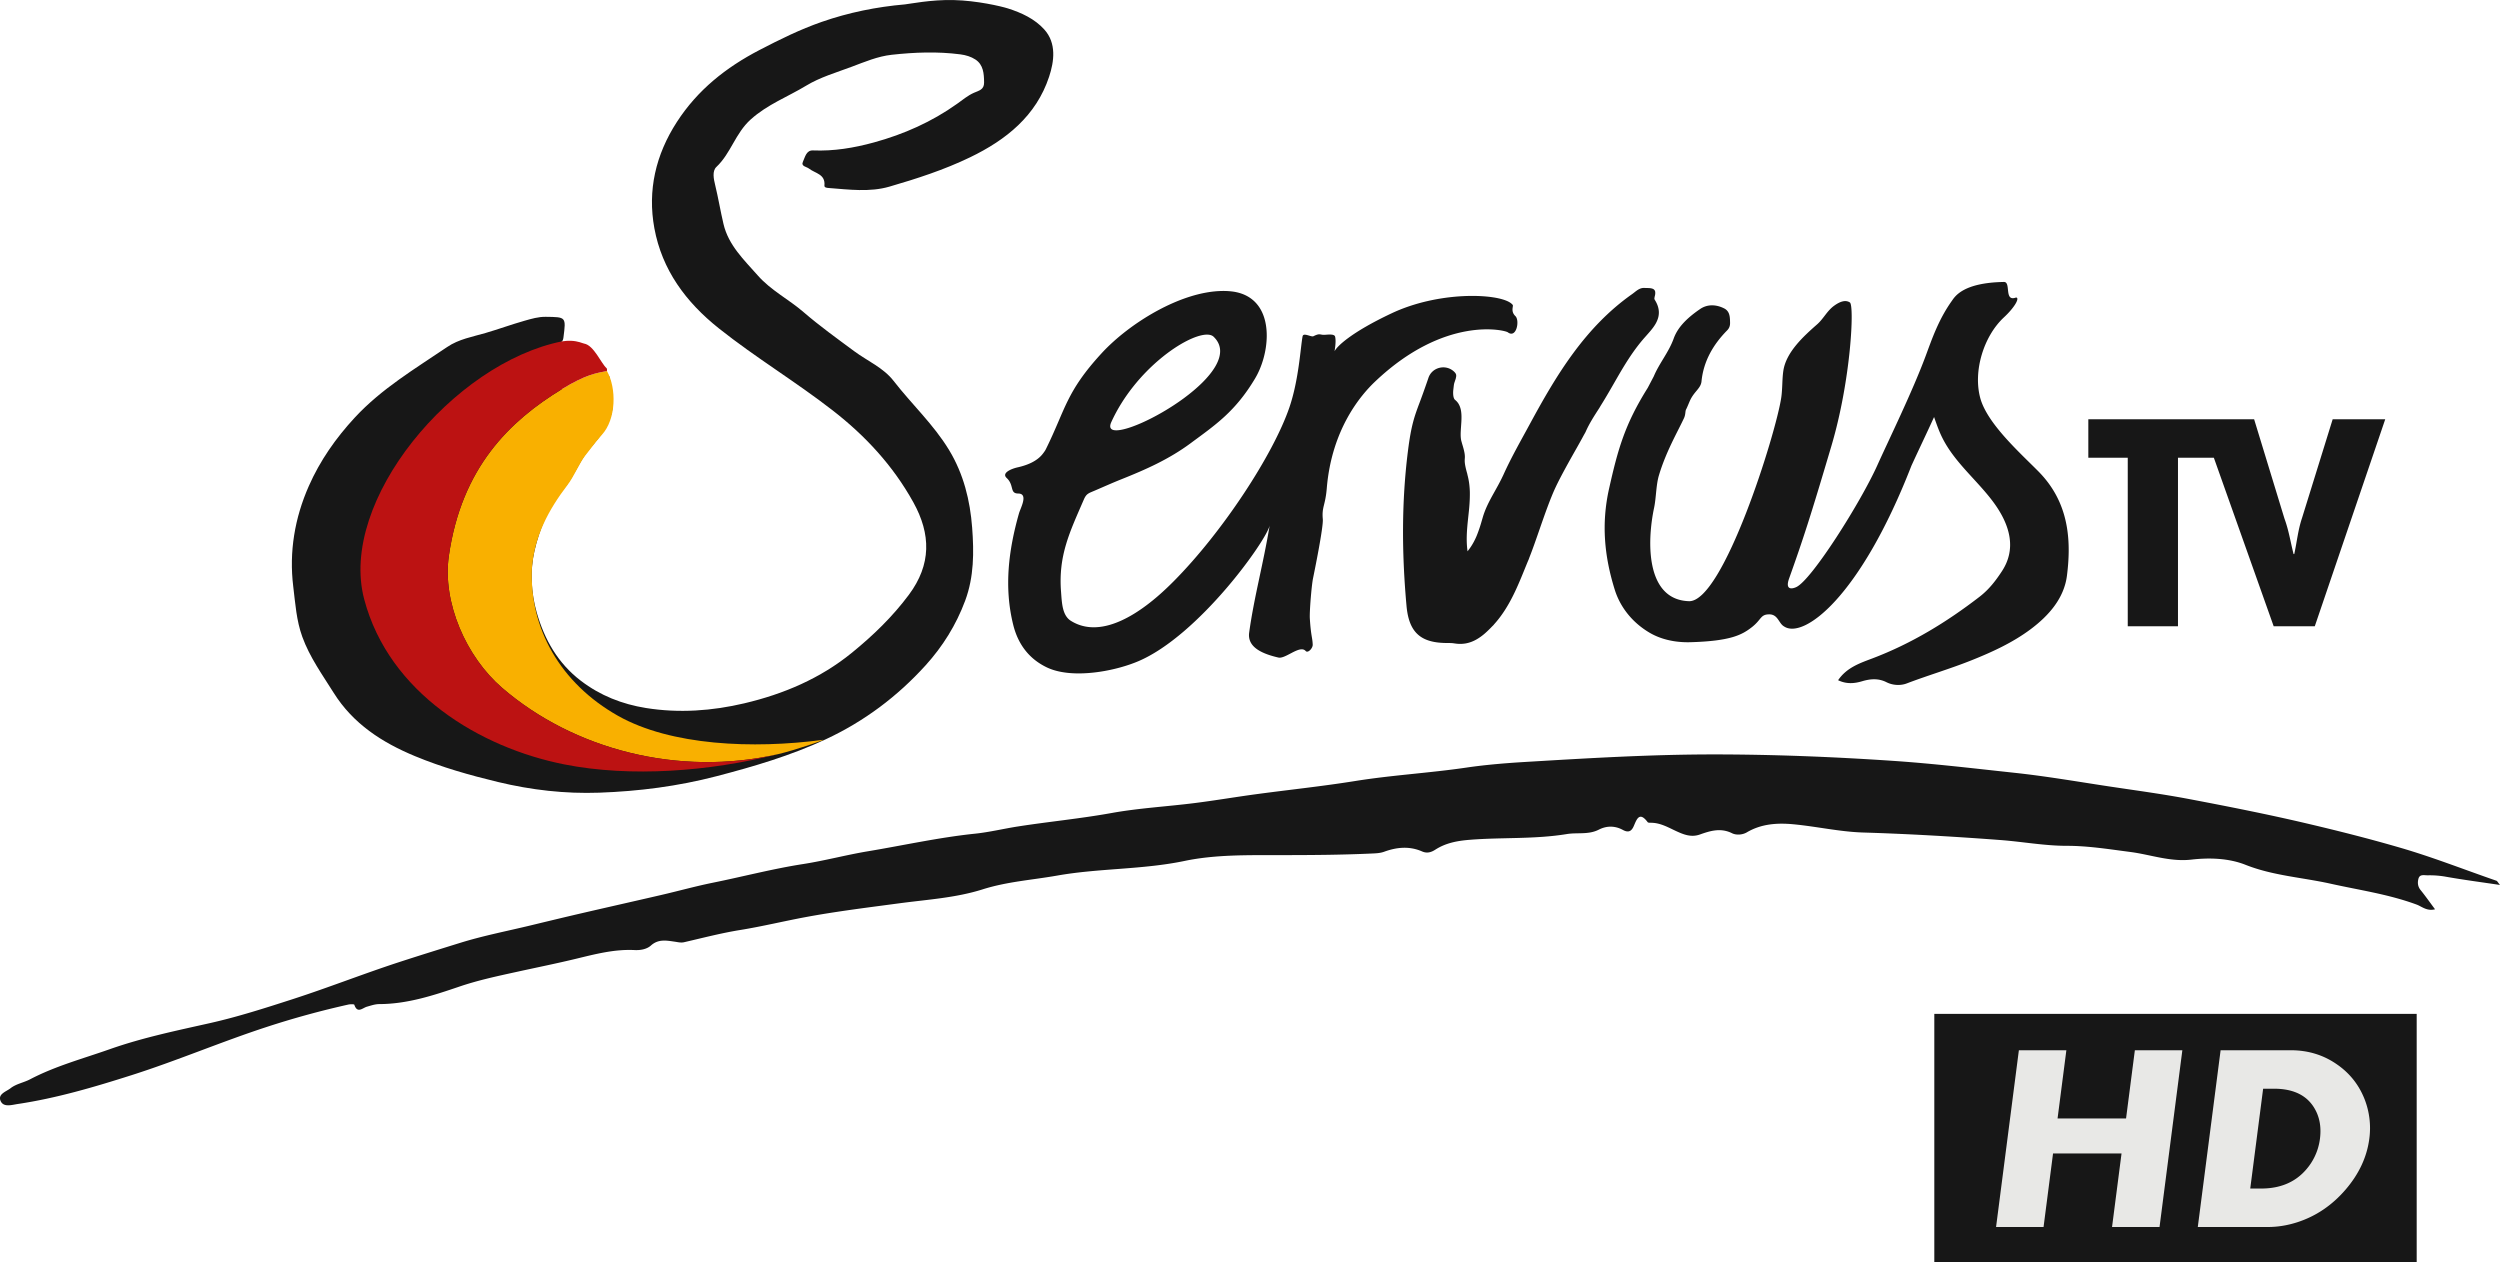 <?xml version="1.0" encoding="UTF-8"?>
<svg width="800" height="403.97" version="1.1" xmlns="http://www.w3.org/2000/svg">
	<path d="m641.28 90.226c-13.151 0.229-15.709 4.678-16.693 6.062-4.241 5.964-6.326 12.096-8.364 17.587-4.201 11.319-11.647 26.524-15.515 35.095-5.352 11.863-20.945 36.582-25.883 38.886-0.788 0.368-1.688 0.581-2.232 0.257-0.539-0.332-0.722-1.2-0.083-2.992 4.515-12.674 6.813-19.686 13.555-42.479 6.237-21.075 7.369-44.893 5.9-45.847 0-1e-3 -5e-3 -2.16e-4 -5e-3 -1e-3 -5e-3 -0.002-5e-3 -0.012-7e-3 -0.013-1.46-0.948-3.266-0.214-4.99 1.024-2.317 1.662-3.444 4.197-5.457 5.962-4.356 3.825-9.881 8.853-10.819 14.762-0.423 2.683-0.274 5.839-0.677 8.627-1.655 11.442-18.574 65.584-29.554 65.221-2.565-0.085-4.642-0.793-6.311-1.958-7.244-5.074-6.763-18.813-4.827-27.968 0.658-3.104 0.61-7.234 1.531-10.318 2.278-7.634 5.938-13.847 8.021-18.317 0.583-1.248 0.346-2.238 0.708-2.867 0.24-0.42 0.855-1.95 1.16-2.64 1.364-3.069 3.522-3.996 3.745-6.274 0.627-6.419 3.712-11.75 8.184-16.296 0.724-0.738 0.973-1.488 0.955-2.477-0.022-1.344-0.043-2.724-0.825-3.718-0.26-0.334-0.603-0.625-1.061-0.856-2.54-1.283-5.355-1.404-7.675 0.184-3.551 2.429-7.035 5.435-8.471 9.431-1.585 4.414-4.598 7.884-6.381 12.124l-1.944 3.703c-7.304 11.657-9.507 19.524-12.352 32.206-2.523 11.225-1.532 21.692 1.818 32.392 1.686 5.387 5.454 10.39 11.14 13.739 5e-3 2e-3 6e-3 3e-3 9e-3 5e-3 0 1e-3 5e-3 2e-3 5e-3 3e-3 0.56 0.329 1.128 0.625 1.701 0.89 4.048 1.876 8.308 2.224 11.293 2.141 12.924-0.357 16.577-2.353 19.744-4.833 3.114-2.438 2.676-4.091 5.576-4.081 0.693 3e-3 1.227 0.186 1.665 0.472 1.31 0.864 1.755 2.662 3.014 3.374 5e-3 2e-3 6e-3 2e-3 9e-3 4e-3 0 5.2e-4 0 3e-3 5e-3 3e-3 6.125 4.168 24.261-9.005 40.785-51.462 2.603-5.656 4.589-9.743 7.23-15.537 1.029 2.923 1.691 4.804 2.79 6.947 0.986 1.924 2.162 3.714 3.451 5.424 2.572 3.414 5.597 6.507 8.469 9.715 1.432 1.601 2.827 3.229 4.108 4.94v1e-3c6.08 8.126 7.249 15.631 2.938 22.246-2.018 3.095-4.181 5.913-7.219 8.255-10.553 8.139-21.771 14.972-34.277 19.712-3.965 1.503-8.197 2.91-10.97 6.98 5e-3 2e-3 8e-3 2e-3 0.012 4e-3 -4.2e-4 5.3e-4 0 2e-3 0 2e-3 2.701 1.3 5.24 1.05 7.684 0.321 2.677-0.798 5.244-0.972 7.771 0.305 2.119 1.071 4.589 1.121 6.472 0.405 6.848-2.611 13.917-4.681 20.663-7.377 6.575-2.627 13.261-5.667 19.053-10.01 5.791-4.343 10.655-9.882 11.575-17.102 1.355-10.635 0.573-20.894-5.96-29.68-0.933-1.255-1.982-2.48-3.16-3.672-4.399-4.452-11.44-10.848-15.616-17.227-1.392-2.127-2.465-4.253-3.014-6.303-2.303-8.602 1.089-19.724 7.572-25.766 3.208-2.987 4.72-5.607 4.217-6.216-0.07-0.093-0.18-0.146-0.337-0.148-1.468 0.552-2.049-0.007-2.325-0.921-0.365-1.232-0.181-3.098-0.842-3.78-0.166-0.176-0.383-0.281-0.68-0.276zm-115.05 1.913c-1.681-0.081-2.752 1.131-3.916 1.95-15.014 10.565-24.191 25.764-32.692 41.474-2.929 5.415-6.006 10.773-8.53 16.376-0.07 0.156-0.15 0.307-0.223 0.462-0.873 1.864-1.891 3.65-2.893 5.447-1.399 2.509-2.748 5.051-3.548 7.906-0.058 0.206-0.125 0.416-0.184 0.623-0.401 1.415-0.845 2.845-1.39 4.261-0.145 0.377-0.287 0.754-0.45 1.127-0.237 0.544-0.499 1.081-0.782 1.612-0.164 0.307-0.337 0.612-0.519 0.914-0.369 0.611-0.779 1.209-1.234 1.79-0.087 0.112-0.163 0.228-0.254 0.338-0.629-4.465 0.014-8.755 0.445-13.048 0.163-1.621 0.279-3.244 0.289-4.877 2e-3 -0.407 9e-3 -0.815-5e-3 -1.223-0.021-0.651-0.066-1.304-0.136-1.96-0.035-0.319-0.074-0.638-0.122-0.959-0.117-0.785-0.279-1.575-0.489-2.37-0.034-0.127-0.042-0.252-0.078-0.379-0.992-3.471-0.818-4.195-0.765-5.142 0.016-0.306 4e-3 -0.672-0.056-1.142-0.022-0.18-0.063-0.403-0.106-0.628-0.127-0.655-0.362-1.553-0.742-2.775-0.07-0.228-0.06-0.273-0.141-0.527-0.586-1.818-0.122-4.54-0.043-7.169 0.035-1.131-3e-3 -2.244-0.24-3.257-0.025-0.104-0.051-0.204-0.08-0.306-0.125-0.445-0.293-0.867-0.513-1.261-0.037-0.066-0.07-0.135-0.11-0.199-0.277-0.448-0.628-0.855-1.071-1.209-9e-3 -7e-3 -0.012-0.018-0.021-0.025-0.663-0.519-0.697-2.215-0.562-3.31 0.267-2.169 0.099-1.442 0.779-3.513 0.025-0.077 4e-3 -0.116 0.024-0.188 0.096-0.334 0.135-0.617 0.11-0.864-7e-3 -0.058-9e-3 -0.132-0.024-0.188-0.069-0.286-0.234-0.545-0.504-0.825-0.013-0.013-0.011-0.025-0.025-0.039-5e-3 -5e-3 -0.012-5e-3 -0.016-9e-3 -1e-3 -1e-3 -1e-3 -2e-3 -2e-3 -3e-3 -2.627-2.624-7.156-1.592-8.321 1.919-0.203 0.613-0.373 1.084-0.563 1.635-0.896 2.582-1.54 4.359-2.177 6.058-1.733 4.604-2.747 7.355-3.775 15.437-2.111 16.607-1.991 33.183-0.489 49.805 0.559 6.178 2.685 9.682 7.147 11.112 5.2e-4 2.4e-4 1e-3 1e-3 2e-3 1e-3 0.014 5e-3 0.03 8e-3 0.044 0.012 1.465 0.463 3.18 0.705 5.172 0.746 0.028 5.3e-4 0.045 0.01 0.074 0.01 0.932 0.018 1.882-0.043 2.791 0.117 0.019 3e-3 0.033-3e-3 0.052 0 1.344 0.227 2.578 0.209 3.723 1e-3 0.061-0.011 0.122-0.025 0.183-0.037 1.077-0.217 2.073-0.609 3.013-1.117 0.149-0.08 0.294-0.168 0.44-0.254 0.822-0.487 1.601-1.061 2.346-1.699 0.264-0.226 0.521-0.462 0.778-0.701 0.533-0.497 1.053-1.014 1.562-1.549 0.171-0.18 0.357-0.339 0.526-0.522 0.064-0.069 0.105-0.149 0.168-0.218 1.214-1.334 2.28-2.754 3.25-4.23 0.196-0.298 0.386-0.6 0.574-0.903 0.823-1.326 1.574-2.694 2.269-4.091 0.195-0.393 0.389-0.784 0.576-1.18 1.44-3.042 2.68-6.183 3.946-9.29 0.154-0.379 0.326-0.756 0.482-1.134 0.069-0.168 0.171-0.493 0.242-0.67 0.965-2.422 2.093-5.675 3.271-9.067 1.689-4.867 3.446-9.837 5.069-13.288 1.729-3.675 4.53-8.634 6.784-12.623 0.935-1.654 1.622-2.899 2.115-3.816 0.135-0.258 0.635-1.117 0.695-1.254 1.206-2.766 2.845-5.252 4.428-7.714 0.158-0.247 0.29-0.509 0.446-0.757 1.776-2.824 3.416-5.728 5.081-8.619 2.434-4.228 4.964-8.406 8.158-12.215 0.783-0.934 1.697-1.916 2.571-2.947 0.67-0.79 1.304-1.614 1.794-2.497 0.091-0.163 0.172-0.327 0.252-0.494 0.161-0.333 0.298-0.675 0.41-1.024 0.056-0.174 0.107-0.349 0.149-0.527 0.102-0.434 0.159-0.88 0.166-1.341 0-0.125 5e-3 -0.249-5e-3 -0.376-0.024-0.519-0.116-1.058-0.286-1.615-0.028-0.093-0.055-0.185-0.088-0.279-0.211-0.605-0.515-1.233-0.927-1.888-0.022-0.035-0.027-0.066-0.049-0.1-0.108-0.166-0.088-0.478-0.021-0.687 0.024-0.074 0-0.096 0.019-0.166 0.199-0.676 0.248-1.191 0.18-1.578-7e-3 -0.035 0-0.085-7e-3 -0.118-0.307-1.274-1.969-1.085-3.424-1.156zm-135.04 0.976c-13.446 0.128-29.934 10.435-38.641 19.893-11.406 12.39-11.564 17.955-17.799 30.588-0.272 0.554-0.346 0.671-0.972 1.51-1.956 2.625-5.365 3.828-8.136 4.448-2.07 0.464-5.229 1.802-3.5 3.407 2.159 2.006 1.238 4.301 2.804 4.837 0.225 0.081 0.499 0.127 0.846 0.127 0.423 0 0.749 0.073 1.004 0.198 1.781 0.917-0.29 4.641-0.725 6.173-3.332 11.771-4.828 23.631-1.832 35.678 1.507 6.064 4.955 10.821 10.76 13.597 1.002 0.479 2.091 0.857 3.245 1.147 8.058 2.037 19.29-0.27 25.952-3.097 19.461-8.255 41.119-38.729 42.095-43.476-2.045 12.413-4.975 22.834-6.555 34.279-0.468 3.385 1.883 5.462 5.436 6.831 1.19 0.46 2.514 0.841 3.915 1.163 2.011 0.463 5.779-3.103 7.934-2.584 0.302 0.077 0.573 0.231 0.801 0.493 0.086 0.1 0.188 0.158 0.299 0.184 0.756 0.209 1.988-1.196 1.948-2.226-0.09-2.375-0.563-2.643-0.92-8.359-0.135-2.162 0.535-10.463 1.021-12.849 0.433-2.128 3.362-16.443 3.129-18.965-0.362-3.935 0.817-4.33 1.269-9.835 1.57-19.142 11.086-30.01 15.429-34.139 22.343-21.247 41.525-16.525 42.515-15.792 2.766 2.052 3.871-3.791 2.415-5.194-1.611-1.549-0.562-3.165-0.847-3.557-0.169-0.231-0.407-0.452-0.708-0.661-4.448-3.139-23.027-3.751-38.032 3.319-13.147 6.194-17.528 10.645-18.218 12.06-0.19 0.359 0.579-2.835 0.104-4.614-0.058-0.218-0.225-0.363-0.457-0.46-0.683-0.303-1.976-0.153-2.787-0.1-1.657 0.11-1.474-0.649-3.68 0.455-0.711 0.355-3.215-1.288-3.47 0.038-0.677 3.546-1.19 13.875-4.224 22.745-5.182 15.152-21.461 39.983-37.046 55.654-4.573 4.599-18.796 18.347-30.577 13.793-0.782-0.304-1.552-0.688-2.309-1.162-2.784-1.744-2.872-5.839-3.139-9.303-0.902-11.663 2.806-19.123 7.309-29.538 0.815-1.886 1.576-2.001 3.458-2.812 2.823-1.213 5.64-2.478 8.498-3.62 7.955-3.175 15.303-6.441 22.207-11.554 7.831-5.801 14.252-10.048 20.615-20.712 4.45-7.46 5.958-20.291-1.301-25.583-1.672-1.225-3.811-2.051-6.49-2.314-0.866-0.085-1.749-0.121-2.645-0.113zm-4.995 13.966c0.928-8e-3 1.657 0.208 2.141 0.658 11.274 10.718-26.068 32.018-32.239 29.805-0.863-0.324-1.099-1.118-0.475-2.488 7.652-16.779 24.007-27.919 30.572-27.976zm282.07 27.075v12.302h5e-3v0.012h12.61v53.932h5e-3v8e-3h16.068v-53.942h11.478l10.194 28.716 8.955 25.226h13.15l22.544-66.243h-8e-3l5e-3 -0.012h-16.813l-9.818 31.631c-1.295 3.866-1.624 7.648-2.477 11.507h-0.221c-0.485-1.888-0.864-3.775-1.296-5.664-0.215-0.941-0.443-1.881-0.704-2.823 0-3e-3 0-7e-3 -5e-3 -0.01-0.262-0.945-0.557-1.889-0.905-2.835l-9.712-31.805zm-119.92 107.26c-19.92-5e-3 -39.806 1.184-59.682 2.373-6.493 0.389-13.004 0.897-19.436 1.843-11.842 1.741-23.802 2.405-35.628 4.304-10.525 1.691-21.143 2.793-31.71 4.221-6.55 0.886-13.071 2-19.629 2.827-8.858 1.117-17.819 1.606-26.588 3.188-9.944 1.794-19.99 2.75-29.957 4.301-4.58 0.711-9.099 1.825-13.708 2.305-11.528 1.198-22.834 3.726-34.243 5.627-6.959 1.159-13.805 3.007-20.772 4.093-9.7 1.509-19.178 4.004-28.775 5.949-5.537 1.123-10.993 2.637-16.498 3.917-8.518 1.979-17.051 3.89-25.571 5.866-5.496 1.275-10.98 2.602-16.465 3.927-7.482 1.805-15.07 3.272-22.407 5.551-6.465 2.008-12.953 4.019-19.393 6.118-11.514 3.75-22.772 8.206-34.297 11.929-8.744 2.825-17.508 5.643-26.425 7.646-10.796 2.426-21.576 4.655-32.056 8.349-8.585 3.027-17.391 5.381-25.521 9.649-1.992 1.044-4.406 1.424-6.2 2.831-1.385 1.085-4.232 1.878-3.151 4.16 0.956 2.021 3.552 1.173 5.459 0.887 12.429-1.859 24.468-5.423 36.377-9.214 14.627-4.657 28.783-10.714 43.395-15.479a281.9 281.9 0 0 1 25.939-7.11c0.654-0.147 1.909-0.172 1.981 0.045 0.972 2.93 2.654 1.01 4.03 0.624 1.331-0.374 2.59-0.831 4.036-0.836 8.888-0.026 17.234-2.762 25.497-5.577 6.036-2.058 12.25-3.377 18.42-4.734 6.299-1.385 12.619-2.658 18.896-4.172 6.164-1.489 12.338-3.126 18.777-2.801 1.947 0.1 3.95-0.288 5.249-1.451 2.394-2.147 4.981-1.603 7.567-1.241 1.035 0.144 2.002 0.421 3.056 0.179 5.956-1.369 11.86-2.925 17.915-3.903 7.064-1.14 14.036-2.846 21.078-4.152 9.904-1.835 19.9-3.059 29.882-4.396 8.931-1.196 18.056-1.735 26.658-4.462 7.833-2.483 15.917-3.008 23.875-4.412 13.47-2.377 27.24-1.861 40.77-4.686 9.581-2.003 19.703-1.851 29.585-1.854 10.292-3e-3 20.573-0.051 30.851-0.54 1.165-0.057 2.284-0.139 3.418-0.551 4.005-1.459 8.063-1.86 12.103-0.098 1.546 0.674 2.86 0.34 4.229-0.544 3.36-2.173 7.055-2.855 11.071-3.175 10.331-0.823 20.739-0.142 31.025-1.832 3.393-0.557 6.945 0.283 10.253-1.416 2.481-1.276 5.17-1.289 7.683 0.086 1.711 0.937 2.735 0.528 3.493-1.215 0.929-2.135 1.787-4.817 4.438-1.282 0.196 0.262 0.878 0.202 1.337 0.215 2.859 0.088 5.24 1.475 7.746 2.64 2.367 1.099 4.823 2.111 7.612 1.123 3.362-1.191 6.685-2.231 10.332-0.411 1.24 0.62 3.224 0.594 4.734-0.298 4.607-2.721 9.703-3.053 14.782-2.584 7.496 0.695 14.933 2.417 22.427 2.646 14.669 0.446 29.302 1.305 43.926 2.406 7.068 0.533 14.118 1.85 21.177 1.85 6.91 0 13.599 1.091 20.375 1.968 6.508 0.841 12.732 3.231 19.577 2.445 5.741-0.66 11.941-0.459 17.254 1.649 8.852 3.512 18.199 4.04 27.276 6.064 9.211 2.053 18.571 3.369 27.502 6.67 1.677 0.619 3.305 2.198 5.913 1.516-1.643-2.204-3.073-4.242-4.634-6.172-0.914-1.13-0.997-2.374-0.676-3.597 0.409-1.56 1.861-1.077 2.949-1.105a29.492 29.492 0 0 1 5.897 0.461c5.519 0.976 11.082 1.705 17.251 2.623-0.712-0.861-0.873-1.259-1.14-1.35-10.144-3.503-20.12-7.444-30.452-10.467-10.064-2.943-20.217-5.508-30.399-7.899-12.454-2.927-25.018-5.405-37.589-7.791-8.4-1.595-16.891-2.728-25.351-4.002-10.089-1.518-20.156-3.276-30.293-4.365-13.042-1.402-26.063-2.967-39.178-3.849-19.073-1.283-38.147-2.041-57.245-2.05z" fill="#171717"/>
	<path d="m322.47 2.674c4.468 1.421 8.611 3.362 11.66 6.712 4.035 4.429 3.186 10.319 1.581 15.173-4.138 12.515-13.726 20.196-25.271 25.772-8.306 4.012-17.068 6.845-25.853 9.399-6.24 1.815-12.941 0.933-19.447 0.425-0.579-0.046-1.389-0.113-1.323-0.813 0.348-3.641-2.991-3.871-4.908-5.375-0.836-0.657-2.679-0.699-1.965-2.232 0.664-1.419 1.05-3.685 3.188-3.6 6.679 0.268 13.077-0.788 19.536-2.558 9.621-2.639 18.501-6.592 26.606-12.363 1.747-1.242 3.436-2.668 5.368-3.515 1.654-0.726 3.29-0.991 3.266-3.308-0.031-2.831-0.206-5.674-2.797-7.361-1.373-0.892-2.995-1.402-4.809-1.637-7.343-0.954-14.646-0.666-21.945 0.134-4.495 0.493-8.669 2.286-12.862 3.854-4.916 1.84-10.09 3.344-14.522 6.032-5.895 3.577-12.369 5.974-17.748 10.812-4.924 4.43-6.346 10.829-10.973 15.188-1.427 1.343-0.849 3.935-0.414 5.735 1.007 4.159 1.7 8.376 2.677 12.53 1.602 6.826 6.593 11.502 11.018 16.517 4.183 4.737 9.857 7.585 14.58 11.661 5.177 4.469 10.763 8.476 16.269 12.552 4.227 3.131 9.282 5.235 12.586 9.497 5.784 7.458 12.775 13.915 17.724 22.082 4.667 7.699 6.74 16.149 7.398 24.872 0.59 7.82 0.611 15.703-2.237 23.357-2.888 7.764-7.179 14.632-12.644 20.666-9.039 9.977-19.627 17.934-31.941 23.675-11.276 5.258-23.066 8.724-35.046 11.844-12.305 3.205-24.799 4.806-37.448 5.252-10.955 0.386-21.737-0.841-32.452-3.425-9.051-2.183-17.946-4.705-26.527-8.268-10.533-4.374-19.794-10.322-26.058-20.329-3.636-5.807-7.638-11.337-10.005-17.874-1.889-5.213-2.229-10.671-2.89-16.047-1.371-11.138 0.48-21.988 4.979-32.177 3.576-8.106 8.621-15.335 14.727-21.927 8.591-9.273 19.273-15.603 29.547-22.569 3.74-2.535 8.133-3.273 12.277-4.484 4.187-1.224 8.283-2.727 12.479-3.917 2.247-0.637 4.411-1.29 6.796-1.258 6.538 0.083 6.498 0.017 5.658 6.601-0.168 1.304-0.638 1.635-1.905 1.869 16.734 88.975-124.2 78.96 11.826 12.078 1.419-0.605 3.034-1.042 4.702-1.596 1.408 5.712 2.242 11.013-1.185 16.611-1.522 2.483-3.193 4.52-5.051 6.668-3.319 3.834-4.933 8.833-8.294 12.783-4.886 5.743-7.779 12.925-9.382 19.96-1.413 6.201-1.123 13.166 0.743 19.673 2.498 8.703 6.785 16.209 14.106 21.812 6.202 4.745 13.214 7.5 20.844 8.723 10.584 1.698 21.167 0.932 31.481-1.503 12.538-2.961 24.28-7.918 34.444-16.2 6.778-5.523 12.97-11.498 18.217-18.546 7.192-9.662 7.086-19.357 1.413-29.59-6.49-11.707-15.316-21.248-25.842-29.421-11.814-9.177-24.654-16.898-36.378-26.218-10.596-8.426-18.2-18.737-20.648-32.051-2.224-12.098 0.42-23.512 7.202-34 6.636-10.261 15.711-17.448 26.414-23.016 6.493-3.377 13.023-6.603 19.93-9.009 8.641-3.011 17.545-4.816 26.664-5.606 1.269-0.11 8.307-1.557 15.546-1.385 7.489 0.178 15.198 1.988 17.316 2.661" fill="#171717"/>
	<path d="m143.64 177.85c-2.154 14.934 5.544 32.355 17.053 42.275 22.94 19.773 56.59 28.505 88.35 21.19 4.872-1.122 15.572-4.736 14.288-4.566-22.34 2.963-48.649 1.874-65.59-7.701-18.488-10.45-28.405-28.08-27.516-47.261 0.843-10.227 5.15-18.443 11.488-26.745 1.831-2.398 3.78-6.911 5.462-9.13 2.585-3.411 4.66-5.949 5.356-6.697 4.707-5.057 4.798-15.02 1.682-20.506-3.524 0.734-6.649 1.09-14.371 5.792-16.755 10.201-32.127 25.091-36.203 53.347z" fill="#f9b000"/>
	<path d="m182.63 109.05c-0.803-0.026-1.726 0.02-2.782 0.185v-1e-3c-34.711 6.948-71.666 51.007-63.297 82.558 7.982 30.093 37.144 47.482 64.032 52.818 21.285 4.224 46.61 2.225 67.988-3.2-31.62 7.12-65.049-1.61-87.874-21.285-11.51-9.921-19.207-27.342-17.053-42.276 4.076-28.257 19.447-43.146 36.202-53.347 7.722-4.702 10.847-5.058 14.372-5.792-0.049-0.129 0.171-0.658-0.147-0.93-1.69-1.447-4.022-7.297-7.159-7.834-0.554-0.095-1.874-0.817-4.282-0.895z" fill="#bc1212"/>
	<path d="m618.98 324.44h154.36v79.528h-154.36z" fill="#171717"/>
	<path d="m691.05 392.64h-15.196l3.039-23.537h-21.918l-3.039 23.537h-15.196l7.301-56.562h15.196l-2.819 21.838h21.918l2.819-21.838h15.196zm67.137-28.301c-0.758 5.885-3.297 11.334-7.611 16.348-4.314 5.014-9.449 8.488-15.409 10.421-3.157 1.022-6.305 1.533-9.444 1.533h-22.43l7.301-56.562h22.43c5.479 0 10.368 1.467 14.668 4.434 4.223 2.873 7.252 6.713 9.086 11.52a25.4 25.4 0 0 1 1.408 12.306zm-15.795 0c0.489-3.896-0.186-7.293-2.078-10.194-2.501-3.838-6.719-5.76-12.655-5.76h-3.457l-4.124 31.949h3.468c5.965 0 10.679-1.919 14.143-5.76a18.519 18.519 0 0 0 4.702-10.235z" fill="#e8e8e6"/>
</svg>
